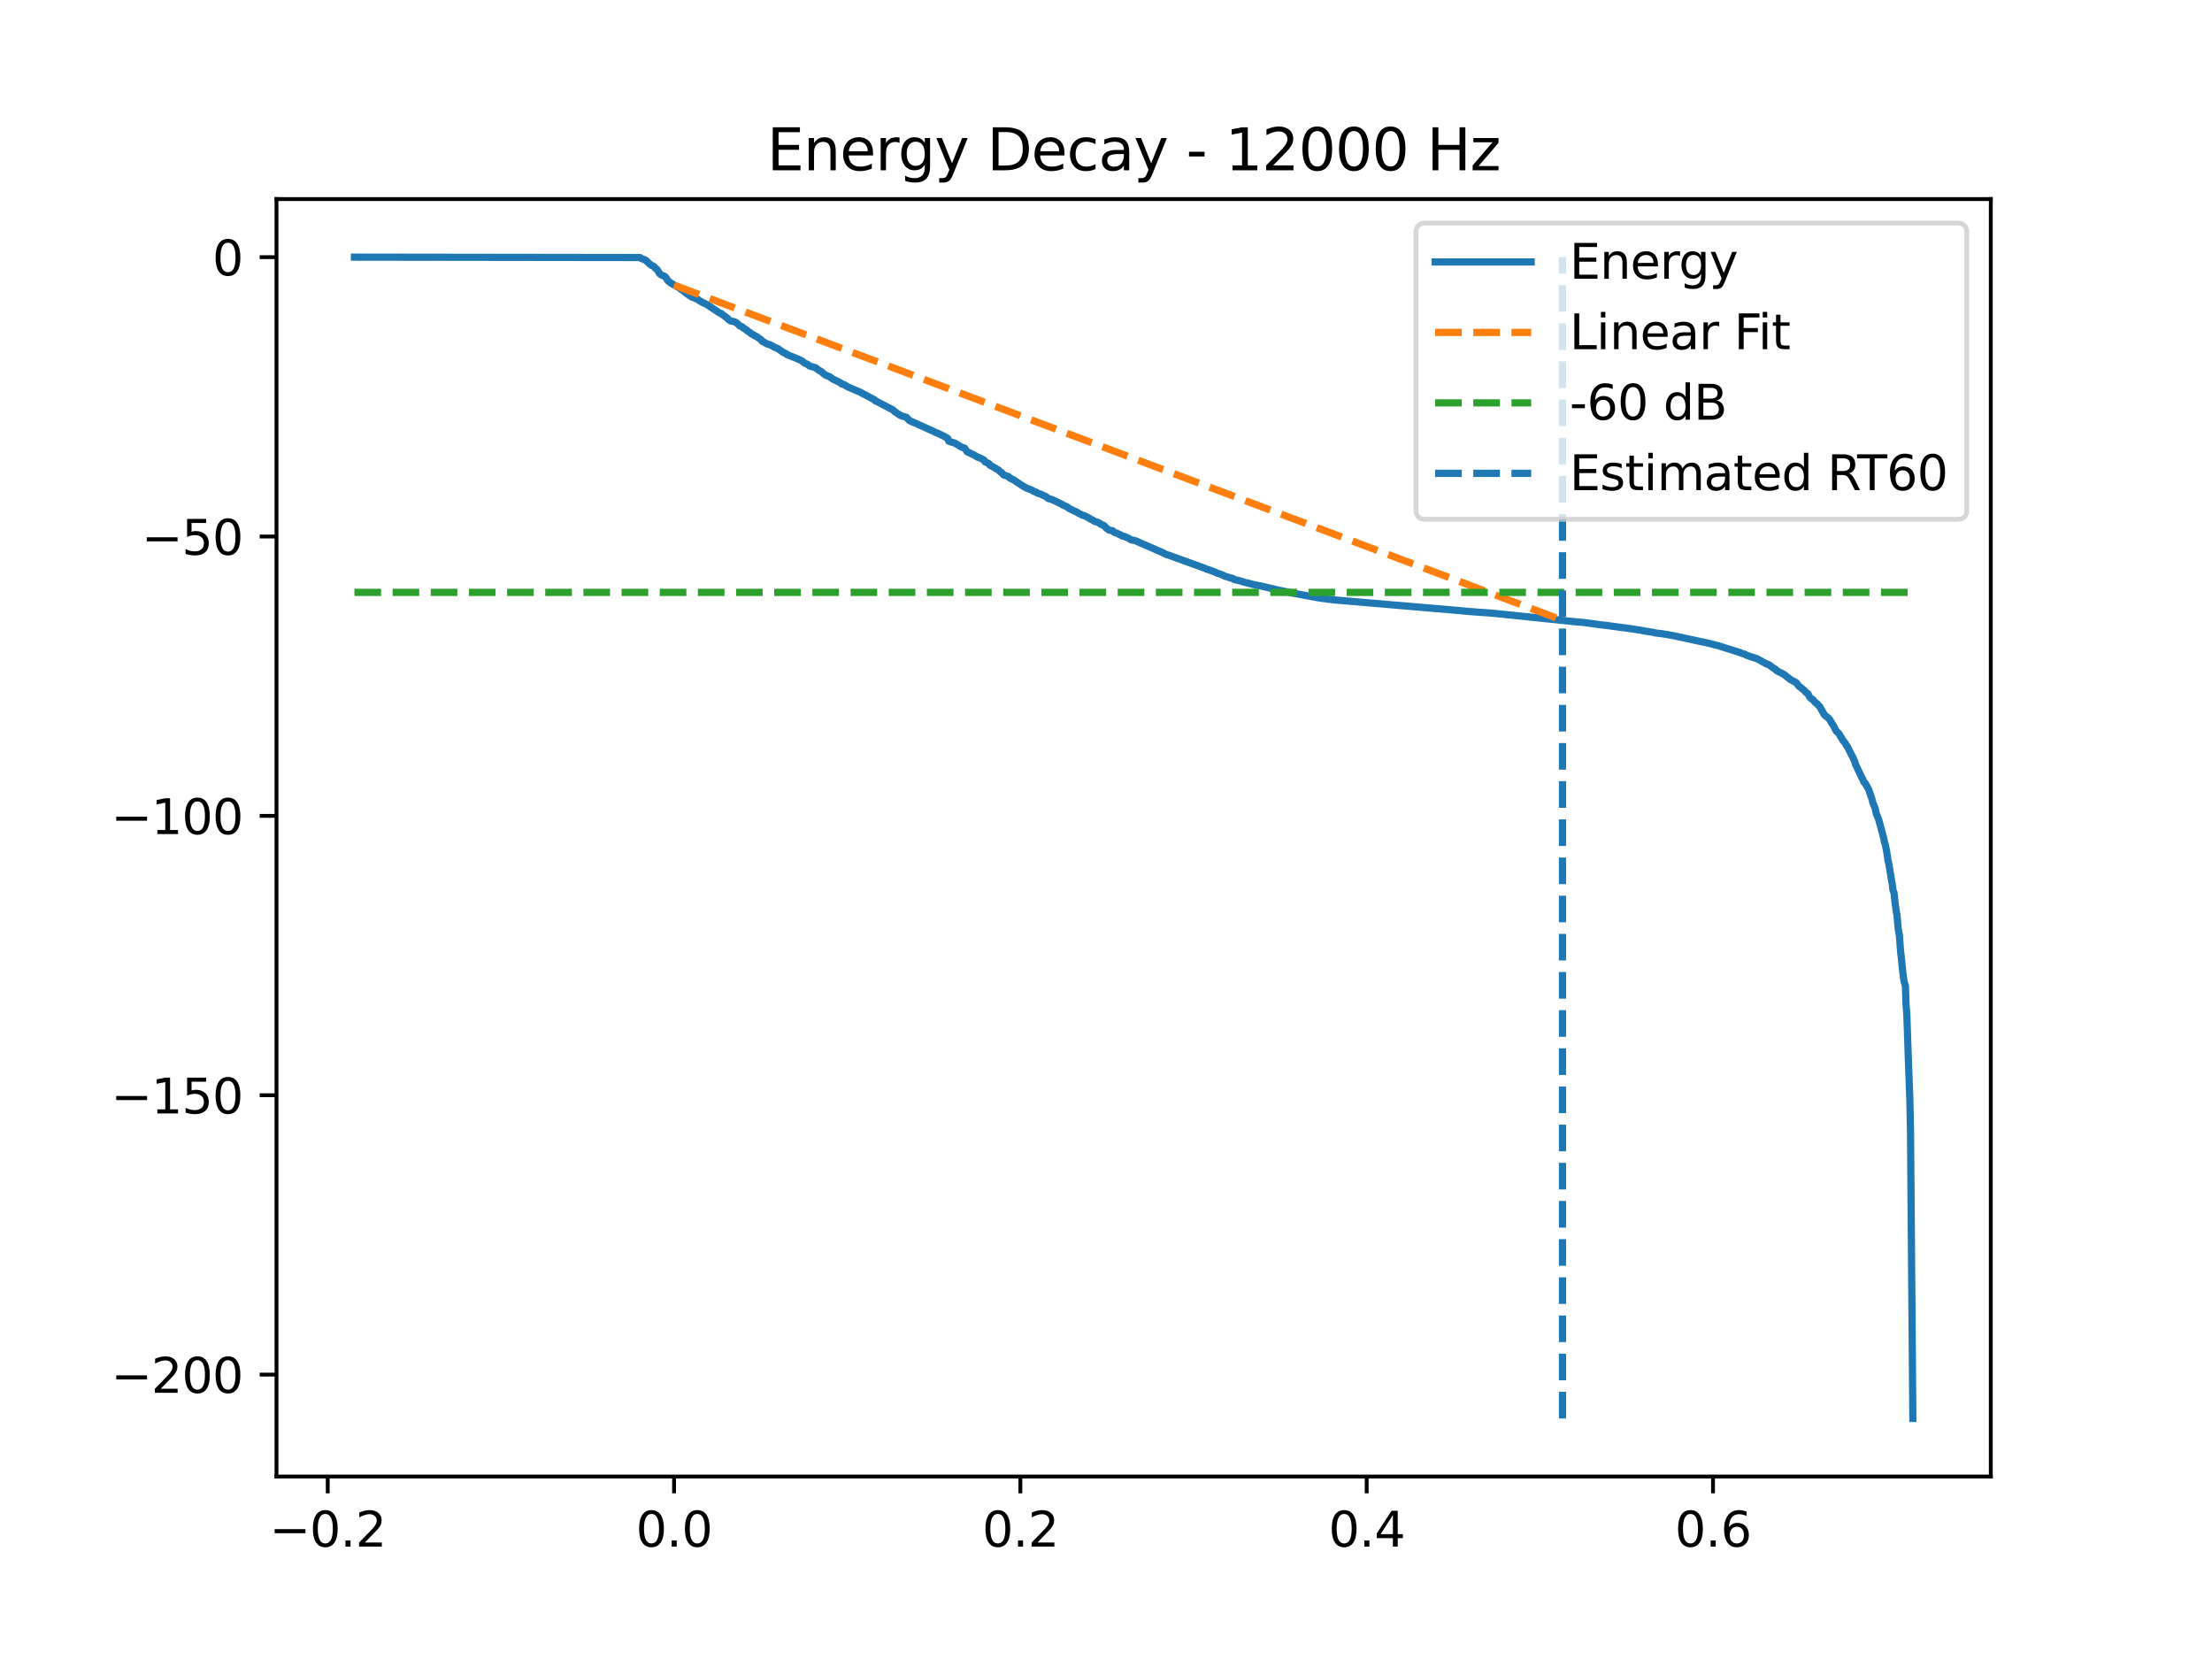 <?xml version="1.0" encoding="utf-8" standalone="no"?>
<!DOCTYPE svg PUBLIC "-//W3C//DTD SVG 1.1//EN"
  "http://www.w3.org/Graphics/SVG/1.1/DTD/svg11.dtd">
<svg xmlns:xlink="http://www.w3.org/1999/xlink" width="460.8pt" height="345.6pt" viewBox="0 0 460.8 345.6" xmlns="http://www.w3.org/2000/svg" version="1.1">
 <defs>
  <style type="text/css">*{stroke-linejoin: round; stroke-linecap: butt}</style>
 </defs>
 <g id="figure_1">
  <g id="patch_1">
   <path d="M 0 345.6 
L 460.8 345.6 
L 460.8 0 
L 0 0 
z
" style="fill: #ffffff"/>
  </g>
  <g id="axes_1">
   <g id="patch_2">
    <path d="M 57.6 307.584 
L 414.72 307.584 
L 414.72 41.472 
L 57.6 41.472 
z
" style="fill: #ffffff"/>
   </g>
   <g id="matplotlib.axis_1">
    <g id="xtick_1">
     <g id="line2d_1">
      <defs>
       <path id="md5dd7d6728" d="M 0 0 
L 0 3.5 
" style="stroke: #000000; stroke-width: 0.8"/>
      </defs>
      <g>
       <use xlink:href="#md5dd7d6728" x="68.272" y="307.584" style="stroke: #000000; stroke-width: 0.8"/>
      </g>
     </g>
     <g id="text_1">
      <!-- −0.2 -->
      <g transform="translate(56.13 322.182) scale(0.1 -0.1)">
       <defs>
        <path id="DejaVuSans-2212" d="M 678 2272 
L 4684 2272 
L 4684 1741 
L 678 1741 
L 678 2272 
z
" transform="scale(0.016)"/>
        <path id="DejaVuSans-30" d="M 2034 4250 
Q 1547 4250 1301 3770 
Q 1056 3291 1056 2328 
Q 1056 1369 1301 889 
Q 1547 409 2034 409 
Q 2525 409 2770 889 
Q 3016 1369 3016 2328 
Q 3016 3291 2770 3770 
Q 2525 4250 2034 4250 
z
M 2034 4750 
Q 2819 4750 3233 4129 
Q 3647 3509 3647 2328 
Q 3647 1150 3233 529 
Q 2819 -91 2034 -91 
Q 1250 -91 836 529 
Q 422 1150 422 2328 
Q 422 3509 836 4129 
Q 1250 4750 2034 4750 
z
" transform="scale(0.016)"/>
        <path id="DejaVuSans-2e" d="M 684 794 
L 1344 794 
L 1344 0 
L 684 0 
L 684 794 
z
" transform="scale(0.016)"/>
        <path id="DejaVuSans-32" d="M 1228 531 
L 3431 531 
L 3431 0 
L 469 0 
L 469 531 
Q 828 903 1448 1529 
Q 2069 2156 2228 2338 
Q 2531 2678 2651 2914 
Q 2772 3150 2772 3378 
Q 2772 3750 2511 3984 
Q 2250 4219 1831 4219 
Q 1534 4219 1204 4116 
Q 875 4013 500 3803 
L 500 4441 
Q 881 4594 1212 4672 
Q 1544 4750 1819 4750 
Q 2544 4750 2975 4387 
Q 3406 4025 3406 3419 
Q 3406 3131 3298 2873 
Q 3191 2616 2906 2266 
Q 2828 2175 2409 1742 
Q 1991 1309 1228 531 
z
" transform="scale(0.016)"/>
       </defs>
       <use xlink:href="#DejaVuSans-2212"/>
       <use xlink:href="#DejaVuSans-30" transform="translate(83.789 0)"/>
       <use xlink:href="#DejaVuSans-2e" transform="translate(147.412 0)"/>
       <use xlink:href="#DejaVuSans-32" transform="translate(179.199 0)"/>
      </g>
     </g>
    </g>
    <g id="xtick_2">
     <g id="line2d_2">
      <g>
       <use xlink:href="#md5dd7d6728" x="140.417" y="307.584" style="stroke: #000000; stroke-width: 0.8"/>
      </g>
     </g>
     <g id="text_2">
      <!-- 0.0 -->
      <g transform="translate(132.465 322.182) scale(0.1 -0.1)">
       <use xlink:href="#DejaVuSans-30"/>
       <use xlink:href="#DejaVuSans-2e" transform="translate(63.623 0)"/>
       <use xlink:href="#DejaVuSans-30" transform="translate(95.41 0)"/>
      </g>
     </g>
    </g>
    <g id="xtick_3">
     <g id="line2d_3">
      <g>
       <use xlink:href="#md5dd7d6728" x="212.562" y="307.584" style="stroke: #000000; stroke-width: 0.8"/>
      </g>
     </g>
     <g id="text_3">
      <!-- 0.2 -->
      <g transform="translate(204.611 322.182) scale(0.1 -0.1)">
       <use xlink:href="#DejaVuSans-30"/>
       <use xlink:href="#DejaVuSans-2e" transform="translate(63.623 0)"/>
       <use xlink:href="#DejaVuSans-32" transform="translate(95.41 0)"/>
      </g>
     </g>
    </g>
    <g id="xtick_4">
     <g id="line2d_4">
      <g>
       <use xlink:href="#md5dd7d6728" x="284.708" y="307.584" style="stroke: #000000; stroke-width: 0.8"/>
      </g>
     </g>
     <g id="text_4">
      <!-- 0.4 -->
      <g transform="translate(276.756 322.182) scale(0.1 -0.1)">
       <defs>
        <path id="DejaVuSans-34" d="M 2419 4116 
L 825 1625 
L 2419 1625 
L 2419 4116 
z
M 2253 4666 
L 3047 4666 
L 3047 1625 
L 3713 1625 
L 3713 1100 
L 3047 1100 
L 3047 0 
L 2419 0 
L 2419 1100 
L 313 1100 
L 313 1709 
L 2253 4666 
z
" transform="scale(0.016)"/>
       </defs>
       <use xlink:href="#DejaVuSans-30"/>
       <use xlink:href="#DejaVuSans-2e" transform="translate(63.623 0)"/>
       <use xlink:href="#DejaVuSans-34" transform="translate(95.41 0)"/>
      </g>
     </g>
    </g>
    <g id="xtick_5">
     <g id="line2d_5">
      <g>
       <use xlink:href="#md5dd7d6728" x="356.853" y="307.584" style="stroke: #000000; stroke-width: 0.8"/>
      </g>
     </g>
     <g id="text_5">
      <!-- 0.6 -->
      <g transform="translate(348.902 322.182) scale(0.1 -0.1)">
       <defs>
        <path id="DejaVuSans-36" d="M 2113 2584 
Q 1688 2584 1439 2293 
Q 1191 2003 1191 1497 
Q 1191 994 1439 701 
Q 1688 409 2113 409 
Q 2538 409 2786 701 
Q 3034 994 3034 1497 
Q 3034 2003 2786 2293 
Q 2538 2584 2113 2584 
z
M 3366 4563 
L 3366 3988 
Q 3128 4100 2886 4159 
Q 2644 4219 2406 4219 
Q 1781 4219 1451 3797 
Q 1122 3375 1075 2522 
Q 1259 2794 1537 2939 
Q 1816 3084 2150 3084 
Q 2853 3084 3261 2657 
Q 3669 2231 3669 1497 
Q 3669 778 3244 343 
Q 2819 -91 2113 -91 
Q 1303 -91 875 529 
Q 447 1150 447 2328 
Q 447 3434 972 4092 
Q 1497 4750 2381 4750 
Q 2619 4750 2861 4703 
Q 3103 4656 3366 4563 
z
" transform="scale(0.016)"/>
       </defs>
       <use xlink:href="#DejaVuSans-30"/>
       <use xlink:href="#DejaVuSans-2e" transform="translate(63.623 0)"/>
       <use xlink:href="#DejaVuSans-36" transform="translate(95.41 0)"/>
      </g>
     </g>
    </g>
   </g>
   <g id="matplotlib.axis_2">
    <g id="ytick_1">
     <g id="line2d_6">
      <defs>
       <path id="m7184216c93" d="M 0 0 
L -3.5 0 
" style="stroke: #000000; stroke-width: 0.8"/>
      </defs>
      <g>
       <use xlink:href="#m7184216c93" x="57.6" y="286.349" style="stroke: #000000; stroke-width: 0.8"/>
      </g>
     </g>
     <g id="text_6">
      <!-- −200 -->
      <g transform="translate(23.133 290.149) scale(0.1 -0.1)">
       <use xlink:href="#DejaVuSans-2212"/>
       <use xlink:href="#DejaVuSans-32" transform="translate(83.789 0)"/>
       <use xlink:href="#DejaVuSans-30" transform="translate(147.412 0)"/>
       <use xlink:href="#DejaVuSans-30" transform="translate(211.035 0)"/>
      </g>
     </g>
    </g>
    <g id="ytick_2">
     <g id="line2d_7">
      <g>
       <use xlink:href="#m7184216c93" x="57.6" y="228.154" style="stroke: #000000; stroke-width: 0.8"/>
      </g>
     </g>
     <g id="text_7">
      <!-- −150 -->
      <g transform="translate(23.133 231.953) scale(0.1 -0.1)">
       <defs>
        <path id="DejaVuSans-31" d="M 794 531 
L 1825 531 
L 1825 4091 
L 703 3866 
L 703 4441 
L 1819 4666 
L 2450 4666 
L 2450 531 
L 3481 531 
L 3481 0 
L 794 0 
L 794 531 
z
" transform="scale(0.016)"/>
        <path id="DejaVuSans-35" d="M 691 4666 
L 3169 4666 
L 3169 4134 
L 1269 4134 
L 1269 2991 
Q 1406 3038 1543 3061 
Q 1681 3084 1819 3084 
Q 2600 3084 3056 2656 
Q 3513 2228 3513 1497 
Q 3513 744 3044 326 
Q 2575 -91 1722 -91 
Q 1428 -91 1123 -41 
Q 819 9 494 109 
L 494 744 
Q 775 591 1075 516 
Q 1375 441 1709 441 
Q 2250 441 2565 725 
Q 2881 1009 2881 1497 
Q 2881 1984 2565 2268 
Q 2250 2553 1709 2553 
Q 1456 2553 1204 2497 
Q 953 2441 691 2322 
L 691 4666 
z
" transform="scale(0.016)"/>
       </defs>
       <use xlink:href="#DejaVuSans-2212"/>
       <use xlink:href="#DejaVuSans-31" transform="translate(83.789 0)"/>
       <use xlink:href="#DejaVuSans-35" transform="translate(147.412 0)"/>
       <use xlink:href="#DejaVuSans-30" transform="translate(211.035 0)"/>
      </g>
     </g>
    </g>
    <g id="ytick_3">
     <g id="line2d_8">
      <g>
       <use xlink:href="#m7184216c93" x="57.6" y="169.959" style="stroke: #000000; stroke-width: 0.8"/>
      </g>
     </g>
     <g id="text_8">
      <!-- −100 -->
      <g transform="translate(23.133 173.758) scale(0.1 -0.1)">
       <use xlink:href="#DejaVuSans-2212"/>
       <use xlink:href="#DejaVuSans-31" transform="translate(83.789 0)"/>
       <use xlink:href="#DejaVuSans-30" transform="translate(147.412 0)"/>
       <use xlink:href="#DejaVuSans-30" transform="translate(211.035 0)"/>
      </g>
     </g>
    </g>
    <g id="ytick_4">
     <g id="line2d_9">
      <g>
       <use xlink:href="#m7184216c93" x="57.6" y="111.763" style="stroke: #000000; stroke-width: 0.8"/>
      </g>
     </g>
     <g id="text_9">
      <!-- −50 -->
      <g transform="translate(29.495 115.563) scale(0.1 -0.1)">
       <use xlink:href="#DejaVuSans-2212"/>
       <use xlink:href="#DejaVuSans-35" transform="translate(83.789 0)"/>
       <use xlink:href="#DejaVuSans-30" transform="translate(147.412 0)"/>
      </g>
     </g>
    </g>
    <g id="ytick_5">
     <g id="line2d_10">
      <g>
       <use xlink:href="#m7184216c93" x="57.6" y="53.568" style="stroke: #000000; stroke-width: 0.8"/>
      </g>
     </g>
     <g id="text_10">
      <!-- 0 -->
      <g transform="translate(44.237 57.367) scale(0.1 -0.1)">
       <use xlink:href="#DejaVuSans-30"/>
      </g>
     </g>
    </g>
   </g>
   <g id="line2d_11">
    <path d="M 73.833 53.568 
L 133.368 53.647 
L 133.496 53.8 
L 134.472 54.182 
L 134.615 54.303 
L 135.164 54.835 
L 135.299 54.979 
L 135.457 55.078 
L 135.615 55.197 
L 135.765 55.309 
L 136.254 55.531 
L 136.652 55.997 
L 136.84 56.104 
L 137.17 56.601 
L 137.448 57.051 
L 137.651 57.202 
L 137.847 57.311 
L 138.456 57.554 
L 138.681 57.793 
L 138.801 57.922 
L 139.079 58.435 
L 139.448 58.714 
L 139.62 58.894 
L 140.936 59.671 
L 141.221 59.778 
L 142.566 60.754 
L 142.897 61.04 
L 143.092 61.201 
L 143.648 61.564 
L 144.144 61.888 
L 144.377 61.961 
L 144.656 62.065 
L 144.941 62.211 
L 145.324 62.321 
L 145.437 62.458 
L 145.873 62.746 
L 146.226 62.919 
L 146.369 63.002 
L 146.572 63.122 
L 146.745 63.177 
L 147.429 63.543 
L 149.901 65.199 
L 150.284 65.32 
L 150.472 65.534 
L 150.668 65.645 
L 151.299 66.129 
L 151.472 66.232 
L 151.554 66.384 
L 152.163 66.854 
L 152.742 66.966 
L 152.997 67.029 
L 153.358 67.194 
L 153.553 67.393 
L 153.764 67.496 
L 154.019 67.815 
L 154.215 67.932 
L 154.598 68.07 
L 154.801 68.284 
L 154.944 68.401 
L 155.124 68.486 
L 155.289 68.594 
L 155.462 68.689 
L 155.568 68.851 
L 155.695 68.931 
L 155.883 69.042 
L 156.206 69.236 
L 156.492 69.524 
L 156.747 69.65 
L 156.935 69.719 
L 157.033 69.83 
L 157.724 70.18 
L 157.86 70.288 
L 158.528 70.745 
L 158.604 70.854 
L 158.784 71.112 
L 159.092 71.228 
L 159.415 71.435 
L 159.618 71.538 
L 159.791 71.655 
L 160.317 71.772 
L 161.324 72.303 
L 161.535 72.414 
L 162.061 72.632 
L 163.12 73.387 
L 163.804 73.713 
L 163.954 73.876 
L 166.382 74.846 
L 166.562 74.951 
L 166.84 75.061 
L 167.201 75.304 
L 167.351 75.426 
L 167.532 75.569 
L 167.682 75.681 
L 168.088 75.83 
L 168.388 76.026 
L 168.531 76.173 
L 168.824 76.309 
L 169.854 76.583 
L 170.38 76.982 
L 170.523 77.091 
L 170.65 77.203 
L 170.808 77.234 
L 171.071 77.397 
L 171.605 77.856 
L 171.755 77.984 
L 172.131 78.229 
L 172.484 78.332 
L 172.762 78.447 
L 172.89 78.515 
L 173.01 78.619 
L 173.198 78.757 
L 173.476 78.962 
L 173.649 79.045 
L 173.957 79.179 
L 174.243 79.319 
L 174.573 79.477 
L 174.709 79.526 
L 175.182 79.829 
L 175.325 79.98 
L 175.776 80.1 
L 175.979 80.198 
L 176.61 80.597 
L 176.903 80.714 
L 179.518 81.85 
L 179.654 81.979 
L 179.932 82.101 
L 182.186 83.284 
L 182.344 83.501 
L 182.645 83.615 
L 182.863 83.741 
L 186.109 85.438 
L 186.304 85.703 
L 186.492 85.819 
L 187.236 86.317 
L 187.394 86.429 
L 187.845 86.656 
L 188.018 86.701 
L 188.8 86.913 
L 189.468 87.628 
L 189.889 87.813 
L 190.047 87.897 
L 191.144 88.339 
L 191.355 88.449 
L 194.759 89.995 
L 194.909 90.109 
L 195.097 90.139 
L 196.713 90.898 
L 196.908 91.05 
L 197.134 91.154 
L 197.344 91.255 
L 197.464 91.388 
L 197.645 91.921 
L 198.336 92.132 
L 198.907 92.307 
L 199.952 92.936 
L 200.117 93.042 
L 200.26 93.109 
L 200.456 93.213 
L 200.606 93.244 
L 200.944 93.348 
L 201.515 94.146 
L 201.771 94.249 
L 201.959 94.324 
L 202.575 94.646 
L 202.793 94.709 
L 203.101 94.904 
L 203.259 94.983 
L 203.432 95.103 
L 203.597 95.214 
L 204.078 95.357 
L 204.995 95.849 
L 205.19 96.197 
L 205.453 96.327 
L 205.784 96.494 
L 206.024 96.59 
L 206.197 96.897 
L 207.392 97.535 
L 207.52 97.669 
L 208.008 97.905 
L 208.369 98.295 
L 208.609 98.405 
L 209.053 98.917 
L 209.353 99.027 
L 209.902 99.201 
L 210.12 99.291 
L 210.3 99.55 
L 210.548 99.648 
L 210.706 99.758 
L 211.337 100.056 
L 211.518 100.212 
L 213.111 101.272 
L 213.472 101.445 
L 213.66 101.605 
L 213.93 101.71 
L 214.141 101.797 
L 214.456 101.905 
L 214.592 101.954 
L 215.005 102.124 
L 215.223 102.314 
L 215.839 102.521 
L 216.147 102.74 
L 216.771 102.931 
L 217.846 103.428 
L 218.041 103.546 
L 218.206 103.722 
L 218.342 103.842 
L 218.995 104.023 
L 219.168 104.086 
L 219.476 104.209 
L 221.145 105.022 
L 221.393 105.206 
L 221.671 105.314 
L 222.234 105.558 
L 222.445 105.674 
L 222.625 105.863 
L 223.707 106.413 
L 223.948 106.53 
L 224.091 106.554 
L 224.354 106.705 
L 224.677 106.918 
L 225.158 107.142 
L 225.316 107.239 
L 225.481 107.324 
L 225.902 107.436 
L 226.45 107.704 
L 226.924 107.961 
L 227.074 108.074 
L 227.803 108.444 
L 228.036 108.61 
L 228.284 108.689 
L 228.697 108.791 
L 228.863 108.904 
L 229.021 109.01 
L 229.171 109.064 
L 229.291 109.204 
L 229.456 109.276 
L 229.983 109.494 
L 230.479 110.02 
L 231.087 110.453 
L 231.779 110.558 
L 232.124 110.881 
L 232.32 110.997 
L 232.598 111.056 
L 232.838 111.156 
L 233.034 111.285 
L 233.424 111.405 
L 233.59 111.554 
L 233.853 111.673 
L 234.229 111.755 
L 235.115 112.133 
L 235.694 112.49 
L 236.378 112.597 
L 236.551 112.662 
L 236.881 112.781 
L 237.16 112.929 
L 242.157 115.092 
L 242.33 115.191 
L 242.683 115.37 
L 242.818 115.451 
L 243.232 115.598 
L 243.382 115.631 
L 243.795 115.759 
L 244.397 115.998 
L 250.664 118.267 
L 250.98 118.377 
L 251.183 118.482 
L 251.408 118.585 
L 251.829 118.693 
L 252.04 118.784 
L 252.378 118.895 
L 253.024 119.141 
L 253.219 119.227 
L 253.385 119.328 
L 253.535 119.395 
L 254.008 119.521 
L 254.865 119.875 
L 255.068 120 
L 255.429 120.116 
L 255.865 120.229 
L 256.075 120.333 
L 256.819 120.497 
L 257.127 120.733 
L 257.661 120.857 
L 257.992 120.915 
L 258.698 121.098 
L 258.946 121.22 
L 260.855 121.703 
L 261.554 121.851 
L 262.087 121.957 
L 262.884 122.115 
L 266.251 122.917 
L 266.769 123.031 
L 267.874 123.24 
L 268.092 123.29 
L 268.708 123.406 
L 268.858 123.469 
L 269.219 123.538 
L 274.517 124.516 
L 275.547 124.669 
L 276.065 124.732 
L 277.636 124.932 
L 277.922 124.969 
L 302.985 127.106 
L 304.322 127.218 
L 304.706 127.272 
L 306.697 127.427 
L 307.186 127.474 
L 311.056 127.756 
L 312.191 127.871 
L 325.883 129.285 
L 326.973 129.406 
L 328.386 129.545 
L 328.656 129.57 
L 330.122 129.697 
L 333.444 130.16 
L 334.578 130.279 
L 337.66 130.697 
L 337.96 130.743 
L 338.576 130.799 
L 339.298 130.914 
L 339.568 130.96 
L 340.568 131.092 
L 340.711 131.134 
L 341.673 131.265 
L 342.131 131.354 
L 342.725 131.472 
L 344.431 131.735 
L 344.776 131.843 
L 344.934 131.864 
L 346.325 132.024 
L 346.535 132.077 
L 347.429 132.202 
L 347.7 132.269 
L 348.549 132.413 
L 356.47 134.118 
L 356.665 134.193 
L 357.89 134.497 
L 361.964 135.778 
L 362.452 135.918 
L 362.7 136.052 
L 363.467 136.281 
L 363.97 136.553 
L 366.142 137.262 
L 366.3 137.395 
L 366.646 137.542 
L 366.818 137.666 
L 367.112 137.807 
L 367.322 137.969 
L 367.788 138.144 
L 367.976 138.315 
L 368.419 138.435 
L 369.561 139.266 
L 369.817 139.379 
L 370.08 139.684 
L 370.328 139.786 
L 370.478 139.939 
L 370.824 140.069 
L 371.358 140.341 
L 371.508 140.456 
L 371.748 140.572 
L 371.884 140.692 
L 372.778 141.394 
L 372.913 141.533 
L 374.146 142.175 
L 374.807 143.019 
L 375.07 143.157 
L 375.273 143.355 
L 375.536 143.577 
L 375.701 143.699 
L 375.852 143.819 
L 376.22 144.246 
L 376.438 144.396 
L 376.596 144.503 
L 376.686 144.61 
L 376.896 145.067 
L 377.039 145.269 
L 377.189 145.4 
L 377.355 145.589 
L 377.708 145.762 
L 377.896 146.019 
L 377.941 146.082 
L 378.076 146.258 
L 378.189 146.367 
L 378.339 146.478 
L 378.572 146.629 
L 378.873 147.005 
L 379.023 147.114 
L 380.053 148.903 
L 380.18 149.002 
L 380.361 149.202 
L 380.586 149.33 
L 381.015 149.696 
L 381.06 149.792 
L 381.21 149.956 
L 381.563 150.615 
L 381.901 151.082 
L 382.51 152.276 
L 383.044 152.801 
L 383.141 152.891 
L 383.359 153.368 
L 383.517 153.535 
L 383.976 154.342 
L 384.111 154.472 
L 384.261 154.652 
L 384.419 154.851 
L 384.577 155.191 
L 384.659 155.316 
L 384.81 155.446 
L 385.824 157.496 
L 385.914 157.603 
L 386.403 158.712 
L 386.531 159.211 
L 386.899 159.938 
L 386.974 160.132 
L 387.342 160.934 
L 387.778 161.859 
L 387.966 162.198 
L 388.056 162.32 
L 388.252 162.882 
L 388.379 163.006 
L 388.515 163.1 
L 389.236 164.367 
L 389.289 164.496 
L 389.875 166.208 
L 390.003 166.603 
L 390.16 167.25 
L 390.604 168.331 
L 390.656 168.432 
L 390.739 168.972 
L 390.912 169.668 
L 390.995 169.795 
L 391.213 170.326 
L 391.325 170.597 
L 391.866 172.566 
L 392.392 174.533 
L 392.61 175.625 
L 392.693 175.744 
L 392.798 176.253 
L 392.934 176.9 
L 393.009 177.234 
L 393.309 179.269 
L 393.437 179.735 
L 393.595 180.647 
L 393.768 181.716 
L 393.873 182.348 
L 394.144 183.963 
L 394.166 183.991 
L 394.339 185.41 
L 394.361 185.511 
L 394.512 185.888 
L 394.557 185.955 
L 394.737 187.766 
L 394.872 188.73 
L 394.993 189.635 
L 395.128 190.44 
L 395.173 190.527 
L 395.384 192.987 
L 395.414 193.325 
L 395.632 194.64 
L 395.669 194.739 
L 395.97 198.692 
L 395.992 198.81 
L 396.007 198.829 
L 396.315 201.862 
L 396.353 202.276 
L 396.631 204.334 
L 396.939 205.418 
L 397.044 208.883 
L 397.195 211.008 
L 397.225 211.316 
L 397.631 223.12 
L 397.781 227.04 
L 397.864 229.22 
L 397.999 236.091 
L 398.48 295.488 
L 398.48 295.488 
" clip-path="url(#p1b469b6391)" style="fill: none; stroke: #1f77b4; stroke-width: 1.5; stroke-linecap: square"/>
   </g>
   <g id="line2d_12">
    <path d="M 140.417 59.389 
L 325.493 129.222 
" clip-path="url(#p1b469b6391)" style="fill: none; stroke-dasharray: 5.55,2.4; stroke-dashoffset: 0; stroke: #ff7f0e; stroke-width: 1.5"/>
   </g>
   <g id="line2d_13">
    <path d="M 73.833 123.402 
L 398.487 123.402 
L 398.487 123.402 
" clip-path="url(#p1b469b6391)" style="fill: none; stroke-dasharray: 5.55,2.4; stroke-dashoffset: 0; stroke: #2ca02c; stroke-width: 1.5"/>
   </g>
   <g id="LineCollection_1">
    <path d="M 325.493 295.488 
L 325.493 53.568 
" clip-path="url(#p1b469b6391)" style="fill: none; stroke-dasharray: 5.55,2.4; stroke-dashoffset: 0; stroke: #1f77b4; stroke-width: 1.5"/>
   </g>
   <g id="patch_3">
    <path d="M 57.6 307.584 
L 57.6 41.472 
" style="fill: none; stroke: #000000; stroke-width: 0.8; stroke-linejoin: miter; stroke-linecap: square"/>
   </g>
   <g id="patch_4">
    <path d="M 414.72 307.584 
L 414.72 41.472 
" style="fill: none; stroke: #000000; stroke-width: 0.8; stroke-linejoin: miter; stroke-linecap: square"/>
   </g>
   <g id="patch_5">
    <path d="M 57.6 307.584 
L 414.72 307.584 
" style="fill: none; stroke: #000000; stroke-width: 0.8; stroke-linejoin: miter; stroke-linecap: square"/>
   </g>
   <g id="patch_6">
    <path d="M 57.6 41.472 
L 414.72 41.472 
" style="fill: none; stroke: #000000; stroke-width: 0.8; stroke-linejoin: miter; stroke-linecap: square"/>
   </g>
   <g id="text_11">
    <!-- Energy Decay - 12000 Hz -->
    <g transform="translate(159.773 35.472) scale(0.12 -0.12)">
     <defs>
      <path id="DejaVuSans-45" d="M 628 4666 
L 3578 4666 
L 3578 4134 
L 1259 4134 
L 1259 2753 
L 3481 2753 
L 3481 2222 
L 1259 2222 
L 1259 531 
L 3634 531 
L 3634 0 
L 628 0 
L 628 4666 
z
" transform="scale(0.016)"/>
      <path id="DejaVuSans-6e" d="M 3513 2113 
L 3513 0 
L 2938 0 
L 2938 2094 
Q 2938 2591 2744 2837 
Q 2550 3084 2163 3084 
Q 1697 3084 1428 2787 
Q 1159 2491 1159 1978 
L 1159 0 
L 581 0 
L 581 3500 
L 1159 3500 
L 1159 2956 
Q 1366 3272 1645 3428 
Q 1925 3584 2291 3584 
Q 2894 3584 3203 3211 
Q 3513 2838 3513 2113 
z
" transform="scale(0.016)"/>
      <path id="DejaVuSans-65" d="M 3597 1894 
L 3597 1613 
L 953 1613 
Q 991 1019 1311 708 
Q 1631 397 2203 397 
Q 2534 397 2845 478 
Q 3156 559 3463 722 
L 3463 178 
Q 3153 47 2828 -22 
Q 2503 -91 2169 -91 
Q 1331 -91 842 396 
Q 353 884 353 1716 
Q 353 2575 817 3079 
Q 1281 3584 2069 3584 
Q 2775 3584 3186 3129 
Q 3597 2675 3597 1894 
z
M 3022 2063 
Q 3016 2534 2758 2815 
Q 2500 3097 2075 3097 
Q 1594 3097 1305 2825 
Q 1016 2553 972 2059 
L 3022 2063 
z
" transform="scale(0.016)"/>
      <path id="DejaVuSans-72" d="M 2631 2963 
Q 2534 3019 2420 3045 
Q 2306 3072 2169 3072 
Q 1681 3072 1420 2755 
Q 1159 2438 1159 1844 
L 1159 0 
L 581 0 
L 581 3500 
L 1159 3500 
L 1159 2956 
Q 1341 3275 1631 3429 
Q 1922 3584 2338 3584 
Q 2397 3584 2469 3576 
Q 2541 3569 2628 3553 
L 2631 2963 
z
" transform="scale(0.016)"/>
      <path id="DejaVuSans-67" d="M 2906 1791 
Q 2906 2416 2648 2759 
Q 2391 3103 1925 3103 
Q 1463 3103 1205 2759 
Q 947 2416 947 1791 
Q 947 1169 1205 825 
Q 1463 481 1925 481 
Q 2391 481 2648 825 
Q 2906 1169 2906 1791 
z
M 3481 434 
Q 3481 -459 3084 -895 
Q 2688 -1331 1869 -1331 
Q 1566 -1331 1297 -1286 
Q 1028 -1241 775 -1147 
L 775 -588 
Q 1028 -725 1275 -790 
Q 1522 -856 1778 -856 
Q 2344 -856 2625 -561 
Q 2906 -266 2906 331 
L 2906 616 
Q 2728 306 2450 153 
Q 2172 0 1784 0 
Q 1141 0 747 490 
Q 353 981 353 1791 
Q 353 2603 747 3093 
Q 1141 3584 1784 3584 
Q 2172 3584 2450 3431 
Q 2728 3278 2906 2969 
L 2906 3500 
L 3481 3500 
L 3481 434 
z
" transform="scale(0.016)"/>
      <path id="DejaVuSans-79" d="M 2059 -325 
Q 1816 -950 1584 -1140 
Q 1353 -1331 966 -1331 
L 506 -1331 
L 506 -850 
L 844 -850 
Q 1081 -850 1212 -737 
Q 1344 -625 1503 -206 
L 1606 56 
L 191 3500 
L 800 3500 
L 1894 763 
L 2988 3500 
L 3597 3500 
L 2059 -325 
z
" transform="scale(0.016)"/>
      <path id="DejaVuSans-20" transform="scale(0.016)"/>
      <path id="DejaVuSans-44" d="M 1259 4147 
L 1259 519 
L 2022 519 
Q 2988 519 3436 956 
Q 3884 1394 3884 2338 
Q 3884 3275 3436 3711 
Q 2988 4147 2022 4147 
L 1259 4147 
z
M 628 4666 
L 1925 4666 
Q 3281 4666 3915 4102 
Q 4550 3538 4550 2338 
Q 4550 1131 3912 565 
Q 3275 0 1925 0 
L 628 0 
L 628 4666 
z
" transform="scale(0.016)"/>
      <path id="DejaVuSans-63" d="M 3122 3366 
L 3122 2828 
Q 2878 2963 2633 3030 
Q 2388 3097 2138 3097 
Q 1578 3097 1268 2742 
Q 959 2388 959 1747 
Q 959 1106 1268 751 
Q 1578 397 2138 397 
Q 2388 397 2633 464 
Q 2878 531 3122 666 
L 3122 134 
Q 2881 22 2623 -34 
Q 2366 -91 2075 -91 
Q 1284 -91 818 406 
Q 353 903 353 1747 
Q 353 2603 823 3093 
Q 1294 3584 2113 3584 
Q 2378 3584 2631 3529 
Q 2884 3475 3122 3366 
z
" transform="scale(0.016)"/>
      <path id="DejaVuSans-61" d="M 2194 1759 
Q 1497 1759 1228 1600 
Q 959 1441 959 1056 
Q 959 750 1161 570 
Q 1363 391 1709 391 
Q 2188 391 2477 730 
Q 2766 1069 2766 1631 
L 2766 1759 
L 2194 1759 
z
M 3341 1997 
L 3341 0 
L 2766 0 
L 2766 531 
Q 2569 213 2275 61 
Q 1981 -91 1556 -91 
Q 1019 -91 701 211 
Q 384 513 384 1019 
Q 384 1609 779 1909 
Q 1175 2209 1959 2209 
L 2766 2209 
L 2766 2266 
Q 2766 2663 2505 2880 
Q 2244 3097 1772 3097 
Q 1472 3097 1187 3025 
Q 903 2953 641 2809 
L 641 3341 
Q 956 3463 1253 3523 
Q 1550 3584 1831 3584 
Q 2591 3584 2966 3190 
Q 3341 2797 3341 1997 
z
" transform="scale(0.016)"/>
      <path id="DejaVuSans-2d" d="M 313 2009 
L 1997 2009 
L 1997 1497 
L 313 1497 
L 313 2009 
z
" transform="scale(0.016)"/>
      <path id="DejaVuSans-48" d="M 628 4666 
L 1259 4666 
L 1259 2753 
L 3553 2753 
L 3553 4666 
L 4184 4666 
L 4184 0 
L 3553 0 
L 3553 2222 
L 1259 2222 
L 1259 0 
L 628 0 
L 628 4666 
z
" transform="scale(0.016)"/>
      <path id="DejaVuSans-7a" d="M 353 3500 
L 3084 3500 
L 3084 2975 
L 922 459 
L 3084 459 
L 3084 0 
L 275 0 
L 275 525 
L 2438 3041 
L 353 3041 
L 353 3500 
z
" transform="scale(0.016)"/>
     </defs>
     <use xlink:href="#DejaVuSans-45"/>
     <use xlink:href="#DejaVuSans-6e" transform="translate(63.184 0)"/>
     <use xlink:href="#DejaVuSans-65" transform="translate(126.562 0)"/>
     <use xlink:href="#DejaVuSans-72" transform="translate(188.086 0)"/>
     <use xlink:href="#DejaVuSans-67" transform="translate(227.449 0)"/>
     <use xlink:href="#DejaVuSans-79" transform="translate(290.926 0)"/>
     <use xlink:href="#DejaVuSans-20" transform="translate(350.105 0)"/>
     <use xlink:href="#DejaVuSans-44" transform="translate(381.893 0)"/>
     <use xlink:href="#DejaVuSans-65" transform="translate(458.895 0)"/>
     <use xlink:href="#DejaVuSans-63" transform="translate(520.418 0)"/>
     <use xlink:href="#DejaVuSans-61" transform="translate(575.398 0)"/>
     <use xlink:href="#DejaVuSans-79" transform="translate(636.678 0)"/>
     <use xlink:href="#DejaVuSans-20" transform="translate(695.857 0)"/>
     <use xlink:href="#DejaVuSans-2d" transform="translate(727.645 0)"/>
     <use xlink:href="#DejaVuSans-20" transform="translate(763.729 0)"/>
     <use xlink:href="#DejaVuSans-31" transform="translate(795.516 0)"/>
     <use xlink:href="#DejaVuSans-32" transform="translate(859.139 0)"/>
     <use xlink:href="#DejaVuSans-30" transform="translate(922.762 0)"/>
     <use xlink:href="#DejaVuSans-30" transform="translate(986.385 0)"/>
     <use xlink:href="#DejaVuSans-30" transform="translate(1050.008 0)"/>
     <use xlink:href="#DejaVuSans-20" transform="translate(1113.631 0)"/>
     <use xlink:href="#DejaVuSans-48" transform="translate(1145.418 0)"/>
     <use xlink:href="#DejaVuSans-7a" transform="translate(1220.613 0)"/>
    </g>
   </g>
   <g id="legend_1">
    <g id="patch_7">
     <path d="M 296.968 108.184 
L 407.72 108.184 
Q 409.72 108.184 409.72 106.184 
L 409.72 48.472 
Q 409.72 46.472 407.72 46.472 
L 296.968 46.472 
Q 294.968 46.472 294.968 48.472 
L 294.968 106.184 
Q 294.968 108.184 296.968 108.184 
z
" style="fill: #ffffff; opacity: 0.8; stroke: #cccccc; stroke-linejoin: miter"/>
    </g>
    <g id="line2d_14">
     <path d="M 298.968 54.57 
L 308.968 54.57 
L 318.968 54.57 
" style="fill: none; stroke: #1f77b4; stroke-width: 1.5; stroke-linecap: square"/>
    </g>
    <g id="text_12">
     <!-- Energy -->
     <g transform="translate(326.968 58.07) scale(0.1 -0.1)">
      <use xlink:href="#DejaVuSans-45"/>
      <use xlink:href="#DejaVuSans-6e" transform="translate(63.184 0)"/>
      <use xlink:href="#DejaVuSans-65" transform="translate(126.562 0)"/>
      <use xlink:href="#DejaVuSans-72" transform="translate(188.086 0)"/>
      <use xlink:href="#DejaVuSans-67" transform="translate(227.449 0)"/>
      <use xlink:href="#DejaVuSans-79" transform="translate(290.926 0)"/>
     </g>
    </g>
    <g id="line2d_15">
     <path d="M 298.968 69.249 
L 308.968 69.249 
L 318.968 69.249 
" style="fill: none; stroke-dasharray: 5.55,2.4; stroke-dashoffset: 0; stroke: #ff7f0e; stroke-width: 1.5"/>
    </g>
    <g id="text_13">
     <!-- Linear Fit -->
     <g transform="translate(326.968 72.749) scale(0.1 -0.1)">
      <defs>
       <path id="DejaVuSans-4c" d="M 628 4666 
L 1259 4666 
L 1259 531 
L 3531 531 
L 3531 0 
L 628 0 
L 628 4666 
z
" transform="scale(0.016)"/>
       <path id="DejaVuSans-69" d="M 603 3500 
L 1178 3500 
L 1178 0 
L 603 0 
L 603 3500 
z
M 603 4863 
L 1178 4863 
L 1178 4134 
L 603 4134 
L 603 4863 
z
" transform="scale(0.016)"/>
       <path id="DejaVuSans-46" d="M 628 4666 
L 3309 4666 
L 3309 4134 
L 1259 4134 
L 1259 2759 
L 3109 2759 
L 3109 2228 
L 1259 2228 
L 1259 0 
L 628 0 
L 628 4666 
z
" transform="scale(0.016)"/>
       <path id="DejaVuSans-74" d="M 1172 4494 
L 1172 3500 
L 2356 3500 
L 2356 3053 
L 1172 3053 
L 1172 1153 
Q 1172 725 1289 603 
Q 1406 481 1766 481 
L 2356 481 
L 2356 0 
L 1766 0 
Q 1100 0 847 248 
Q 594 497 594 1153 
L 594 3053 
L 172 3053 
L 172 3500 
L 594 3500 
L 594 4494 
L 1172 4494 
z
" transform="scale(0.016)"/>
      </defs>
      <use xlink:href="#DejaVuSans-4c"/>
      <use xlink:href="#DejaVuSans-69" transform="translate(55.713 0)"/>
      <use xlink:href="#DejaVuSans-6e" transform="translate(83.496 0)"/>
      <use xlink:href="#DejaVuSans-65" transform="translate(146.875 0)"/>
      <use xlink:href="#DejaVuSans-61" transform="translate(208.398 0)"/>
      <use xlink:href="#DejaVuSans-72" transform="translate(269.678 0)"/>
      <use xlink:href="#DejaVuSans-20" transform="translate(310.791 0)"/>
      <use xlink:href="#DejaVuSans-46" transform="translate(342.578 0)"/>
      <use xlink:href="#DejaVuSans-69" transform="translate(392.848 0)"/>
      <use xlink:href="#DejaVuSans-74" transform="translate(420.631 0)"/>
     </g>
    </g>
    <g id="line2d_16">
     <path d="M 298.968 83.927 
L 308.968 83.927 
L 318.968 83.927 
" style="fill: none; stroke-dasharray: 5.55,2.4; stroke-dashoffset: 0; stroke: #2ca02c; stroke-width: 1.5"/>
    </g>
    <g id="text_14">
     <!-- -60 dB -->
     <g transform="translate(326.968 87.427) scale(0.1 -0.1)">
      <defs>
       <path id="DejaVuSans-64" d="M 2906 2969 
L 2906 4863 
L 3481 4863 
L 3481 0 
L 2906 0 
L 2906 525 
Q 2725 213 2448 61 
Q 2172 -91 1784 -91 
Q 1150 -91 751 415 
Q 353 922 353 1747 
Q 353 2572 751 3078 
Q 1150 3584 1784 3584 
Q 2172 3584 2448 3432 
Q 2725 3281 2906 2969 
z
M 947 1747 
Q 947 1113 1208 752 
Q 1469 391 1925 391 
Q 2381 391 2643 752 
Q 2906 1113 2906 1747 
Q 2906 2381 2643 2742 
Q 2381 3103 1925 3103 
Q 1469 3103 1208 2742 
Q 947 2381 947 1747 
z
" transform="scale(0.016)"/>
       <path id="DejaVuSans-42" d="M 1259 2228 
L 1259 519 
L 2272 519 
Q 2781 519 3026 730 
Q 3272 941 3272 1375 
Q 3272 1813 3026 2020 
Q 2781 2228 2272 2228 
L 1259 2228 
z
M 1259 4147 
L 1259 2741 
L 2194 2741 
Q 2656 2741 2882 2914 
Q 3109 3088 3109 3444 
Q 3109 3797 2882 3972 
Q 2656 4147 2194 4147 
L 1259 4147 
z
M 628 4666 
L 2241 4666 
Q 2963 4666 3353 4366 
Q 3744 4066 3744 3513 
Q 3744 3084 3544 2831 
Q 3344 2578 2956 2516 
Q 3422 2416 3680 2098 
Q 3938 1781 3938 1306 
Q 3938 681 3513 340 
Q 3088 0 2303 0 
L 628 0 
L 628 4666 
z
" transform="scale(0.016)"/>
      </defs>
      <use xlink:href="#DejaVuSans-2d"/>
      <use xlink:href="#DejaVuSans-36" transform="translate(36.084 0)"/>
      <use xlink:href="#DejaVuSans-30" transform="translate(99.707 0)"/>
      <use xlink:href="#DejaVuSans-20" transform="translate(163.33 0)"/>
      <use xlink:href="#DejaVuSans-64" transform="translate(195.117 0)"/>
      <use xlink:href="#DejaVuSans-42" transform="translate(258.594 0)"/>
     </g>
    </g>
    <g id="line2d_17">
     <path d="M 298.968 98.605 
L 318.968 98.605 
" style="fill: none; stroke-dasharray: 5.55,2.4; stroke-dashoffset: 0; stroke: #1f77b4; stroke-width: 1.5"/>
    </g>
    <g id="text_15">
     <!-- Estimated RT60 -->
     <g transform="translate(326.968 102.105) scale(0.1 -0.1)">
      <defs>
       <path id="DejaVuSans-73" d="M 2834 3397 
L 2834 2853 
Q 2591 2978 2328 3040 
Q 2066 3103 1784 3103 
Q 1356 3103 1142 2972 
Q 928 2841 928 2578 
Q 928 2378 1081 2264 
Q 1234 2150 1697 2047 
L 1894 2003 
Q 2506 1872 2764 1633 
Q 3022 1394 3022 966 
Q 3022 478 2636 193 
Q 2250 -91 1575 -91 
Q 1294 -91 989 -36 
Q 684 19 347 128 
L 347 722 
Q 666 556 975 473 
Q 1284 391 1588 391 
Q 1994 391 2212 530 
Q 2431 669 2431 922 
Q 2431 1156 2273 1281 
Q 2116 1406 1581 1522 
L 1381 1569 
Q 847 1681 609 1914 
Q 372 2147 372 2553 
Q 372 3047 722 3315 
Q 1072 3584 1716 3584 
Q 2034 3584 2315 3537 
Q 2597 3491 2834 3397 
z
" transform="scale(0.016)"/>
       <path id="DejaVuSans-6d" d="M 3328 2828 
Q 3544 3216 3844 3400 
Q 4144 3584 4550 3584 
Q 5097 3584 5394 3201 
Q 5691 2819 5691 2113 
L 5691 0 
L 5113 0 
L 5113 2094 
Q 5113 2597 4934 2840 
Q 4756 3084 4391 3084 
Q 3944 3084 3684 2787 
Q 3425 2491 3425 1978 
L 3425 0 
L 2847 0 
L 2847 2094 
Q 2847 2600 2669 2842 
Q 2491 3084 2119 3084 
Q 1678 3084 1418 2786 
Q 1159 2488 1159 1978 
L 1159 0 
L 581 0 
L 581 3500 
L 1159 3500 
L 1159 2956 
Q 1356 3278 1631 3431 
Q 1906 3584 2284 3584 
Q 2666 3584 2933 3390 
Q 3200 3197 3328 2828 
z
" transform="scale(0.016)"/>
       <path id="DejaVuSans-52" d="M 2841 2188 
Q 3044 2119 3236 1894 
Q 3428 1669 3622 1275 
L 4263 0 
L 3584 0 
L 2988 1197 
Q 2756 1666 2539 1819 
Q 2322 1972 1947 1972 
L 1259 1972 
L 1259 0 
L 628 0 
L 628 4666 
L 2053 4666 
Q 2853 4666 3247 4331 
Q 3641 3997 3641 3322 
Q 3641 2881 3436 2590 
Q 3231 2300 2841 2188 
z
M 1259 4147 
L 1259 2491 
L 2053 2491 
Q 2509 2491 2742 2702 
Q 2975 2913 2975 3322 
Q 2975 3731 2742 3939 
Q 2509 4147 2053 4147 
L 1259 4147 
z
" transform="scale(0.016)"/>
       <path id="DejaVuSans-54" d="M -19 4666 
L 3928 4666 
L 3928 4134 
L 2272 4134 
L 2272 0 
L 1638 0 
L 1638 4134 
L -19 4134 
L -19 4666 
z
" transform="scale(0.016)"/>
      </defs>
      <use xlink:href="#DejaVuSans-45"/>
      <use xlink:href="#DejaVuSans-73" transform="translate(63.184 0)"/>
      <use xlink:href="#DejaVuSans-74" transform="translate(115.283 0)"/>
      <use xlink:href="#DejaVuSans-69" transform="translate(154.492 0)"/>
      <use xlink:href="#DejaVuSans-6d" transform="translate(182.275 0)"/>
      <use xlink:href="#DejaVuSans-61" transform="translate(279.688 0)"/>
      <use xlink:href="#DejaVuSans-74" transform="translate(340.967 0)"/>
      <use xlink:href="#DejaVuSans-65" transform="translate(380.176 0)"/>
      <use xlink:href="#DejaVuSans-64" transform="translate(441.699 0)"/>
      <use xlink:href="#DejaVuSans-20" transform="translate(505.176 0)"/>
      <use xlink:href="#DejaVuSans-52" transform="translate(536.963 0)"/>
      <use xlink:href="#DejaVuSans-54" transform="translate(599.195 0)"/>
      <use xlink:href="#DejaVuSans-36" transform="translate(660.279 0)"/>
      <use xlink:href="#DejaVuSans-30" transform="translate(723.902 0)"/>
     </g>
    </g>
   </g>
  </g>
 </g>
 <defs>
  <clipPath id="p1b469b6391">
   <rect x="57.6" y="41.472" width="357.12" height="266.112"/>
  </clipPath>
 </defs>
</svg>
